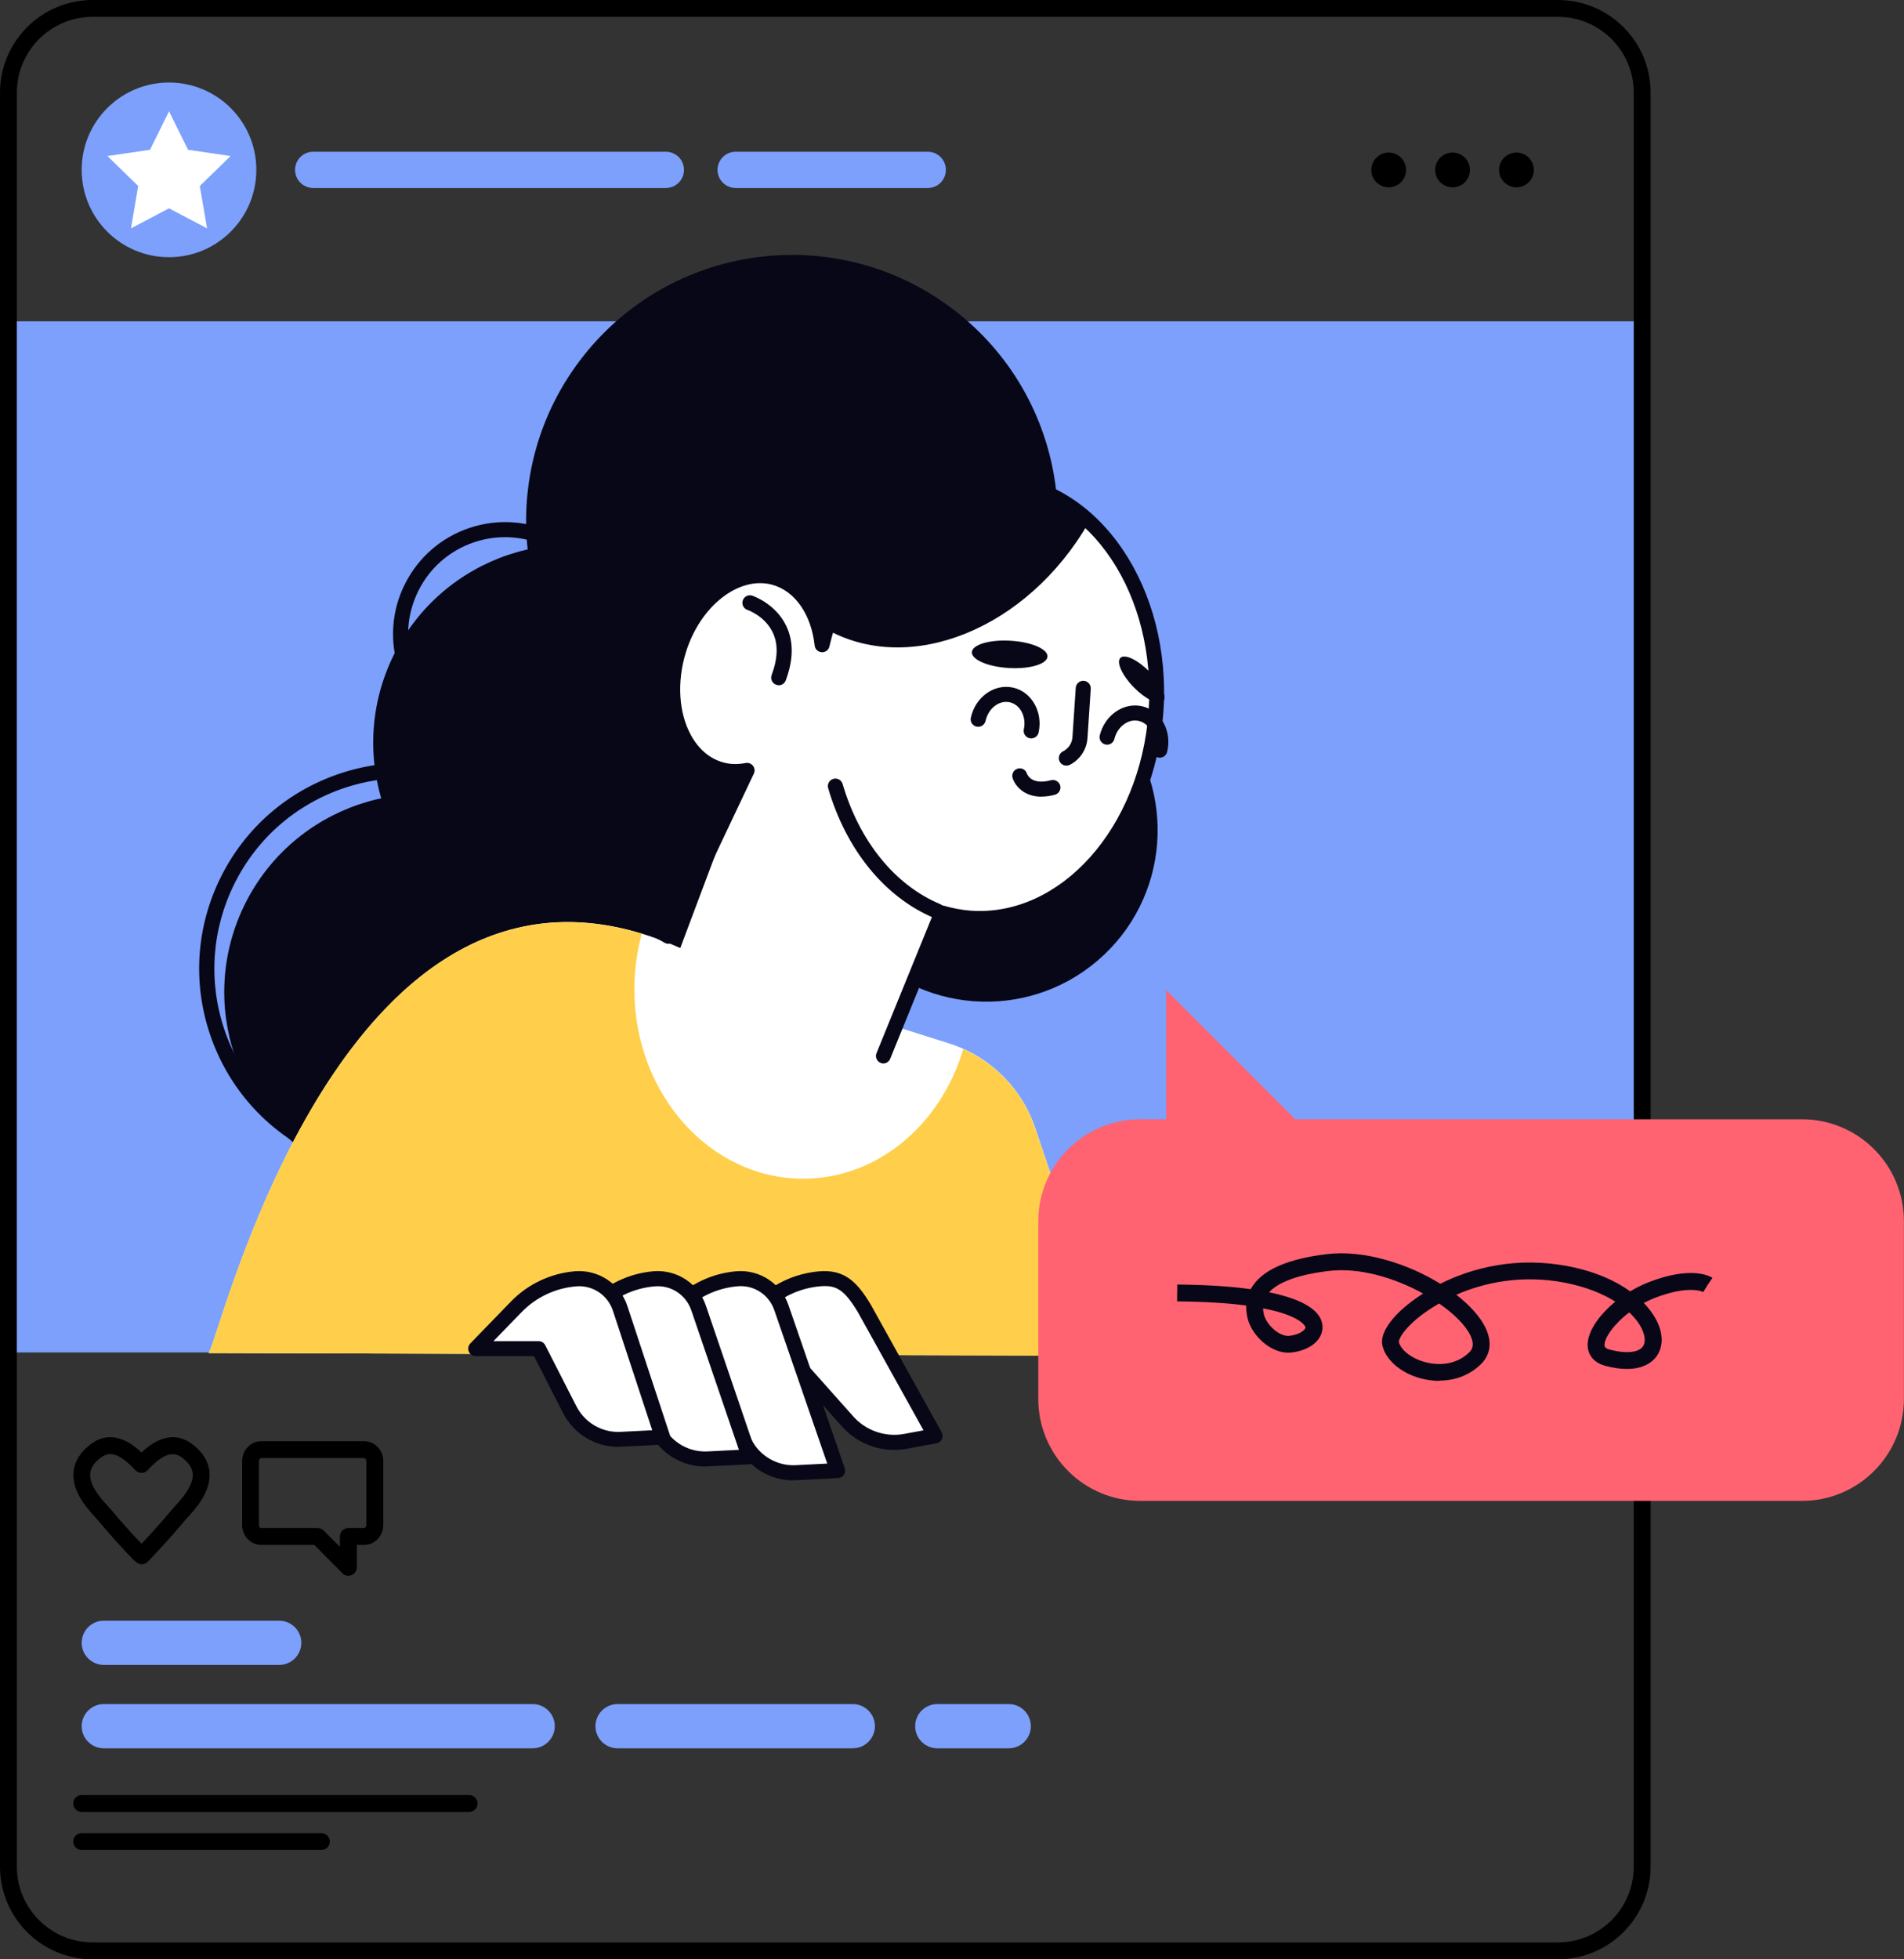 <?xml version="1.0" encoding="UTF-8"?>
<svg id="Capa_2" data-name="Capa 2" xmlns="http://www.w3.org/2000/svg" viewBox="0 0 225.65 232.18">
  <rect x="0" y="0" width="225.65" height="232.18" fill="#333333" stroke="none"/>
  <defs>
    <style>
      .cls-1 {
        fill: #fff;
      }

      .cls-2 {
        fill: #7ca0fc;
      }

      .cls-3 {
        fill: #ff6371;
      }

      .cls-4 {
        fill: #ffcf4b;
      }

      .cls-5 {
        fill: #080717;
      }
    </style>
  </defs>
  <g id="Layer_2" data-name="Layer 2">
    <g>
      <g>
        <path d="M184.65,2c4.95,0,8.97,4.02,8.97,8.97v210.24c0,4.95-4.02,8.97-8.97,8.97H10.97c-4.95,0-8.97-4.02-8.97-8.97V10.97C2,6.02,6.02,2,10.97,2h173.68M184.65,0H10.97C4.92,0,0,4.92,0,10.97v210.24c0,6.05,4.92,10.97,10.97,10.97h173.68c6.05,0,10.97-4.92,10.97-10.97V10.97c0-6.05-4.92-10.97-10.97-10.97h0Z"/>
        <rect class="cls-2" x="2" y="38.08" width="191.62" height="122.19"/>
        <path class="cls-2" d="M30.38,20.13c0,5.71-4.63,10.35-10.35,10.35s-10.35-4.63-10.35-10.35,4.63-10.35,10.35-10.35,10.35,4.63,10.35,10.35Z"/>
        <polygon class="cls-1" points="20.03 13.19 22.29 17.75 27.33 18.49 23.68 22.04 24.54 27.06 20.03 24.69 15.52 27.06 16.38 22.04 12.73 18.49 17.78 17.75 20.03 13.19"/>
        <path d="M16.79,185.36c-.24,0-.47-.08-.66-.25l-.28-.24c-.9-.92-2.55-2.67-4.14-4.59-.1-.11-.22-.25-.37-.42-.99-1.09-2.84-3.11-2.63-5.41.11-1.24.78-2.33,1.99-3.27,2.46-1.89,4.78-.28,6.07.94,1.29-1.21,3.61-2.83,6.07-.94h0c1.21.93,1.88,2.03,1.99,3.27.2,2.31-1.64,4.33-2.64,5.42-.15.16-.28.3-.37.42-1.71,2.06-3.73,4.18-4.31,4.78-.2.2-.46.31-.72.31ZM13.07,172.32c-.41,0-.79.15-1.16.44-.76.58-1.16,1.19-1.22,1.86-.13,1.43,1.33,3.03,2.12,3.89.18.19.33.36.44.49,1.29,1.56,2.63,3.01,3.52,3.94.88-.93,2.28-2.45,3.51-3.94.11-.13.26-.3.44-.49.78-.86,2.25-2.46,2.12-3.89-.06-.66-.46-1.27-1.22-1.86h0c-1.14-.88-2.34-.45-4.12,1.46-.19.2-.45.32-.73.32h0c-.28,0-.54-.11-.73-.32-1.2-1.28-2.14-1.9-2.96-1.9Z"/>
        <path d="M41.29,186.74c-.26,0-.52-.1-.71-.3l-3.33-3.36h-6.29c-1.25,0-2.26-1.06-2.26-2.35v-7.59c0-1.3,1.01-2.35,2.26-2.35h12.2c1.25,0,2.26,1.05,2.26,2.35v7.59c0,1.3-1.02,2.35-2.26,2.35h-.87v2.65c0,.41-.24.77-.62.92-.12.05-.25.08-.38.08ZM30.95,172.79c-.14,0-.26.16-.26.35v7.59c0,.19.12.35.26.35h6.71c.27,0,.52.11.71.3l1.91,1.93v-1.23c0-.55.45-1,1-1h1.87c.14,0,.26-.16.26-.35v-7.59c0-.19-.12-.35-.26-.35h-12.2Z"/>
        <path class="cls-2" d="M63.13,207.18H12.3c-1.44,0-2.62-1.17-2.62-2.62h0c0-1.44,1.17-2.62,2.62-2.62h50.83c1.44,0,2.62,1.17,2.62,2.62h0c0,1.44-1.17,2.62-2.62,2.62Z"/>
        <path class="cls-2" d="M101.07,207.18h-27.88c-1.44,0-2.62-1.17-2.62-2.62h0c0-1.44,1.17-2.62,2.62-2.62h27.88c1.44,0,2.62,1.17,2.62,2.62h0c0,1.44-1.17,2.62-2.62,2.62Z"/>
        <path class="cls-2" d="M119.55,207.18h-8.47c-1.44,0-2.62-1.17-2.62-2.62h0c0-1.44,1.17-2.62,2.62-2.62h8.47c1.44,0,2.62,1.17,2.62,2.62h0c0,1.44-1.17,2.62-2.62,2.62Z"/>
        <path class="cls-2" d="M78.91,22.28h-41.79c-1.19,0-2.15-.96-2.15-2.15h0c0-1.19.96-2.15,2.15-2.15h41.79c1.19,0,2.15.96,2.15,2.15h0c0,1.19-.96,2.15-2.15,2.15Z"/>
        <path class="cls-2" d="M109.95,22.28h-22.76c-1.19,0-2.15-.96-2.15-2.15h0c0-1.19.96-2.15,2.15-2.15h22.76c1.19,0,2.15.96,2.15,2.15h0c0,1.19-.96,2.15-2.15,2.15Z"/>
        <path class="cls-2" d="M33.09,197.3H12.3c-1.44,0-2.62-1.17-2.62-2.62h0c0-1.44,1.17-2.62,2.62-2.62h20.79c1.44,0,2.62,1.17,2.62,2.62h0c0,1.44-1.17,2.62-2.62,2.62Z"/>
        <path d="M55.61,214.72H9.68c-.55,0-1-.45-1-1s.45-1,1-1h45.92c.55,0,1,.45,1,1s-.45,1-1,1Z"/>
        <path d="M38.1,219.23H9.68c-.55,0-1-.45-1-1s.45-1,1-1h28.41c.55,0,1,.45,1,1s-.45,1-1,1Z"/>
        <g>
          <path d="M166.64,20.14c0,1.14-.92,2.06-2.06,2.06s-2.06-.92-2.06-2.06.92-2.06,2.06-2.06,2.06.92,2.06,2.06Z"/>
          <path d="M174.21,20.14c0,1.14-.92,2.06-2.06,2.06s-2.06-.92-2.06-2.06.92-2.06,2.06-2.06,2.06.92,2.06,2.06Z"/>
          <path d="M181.78,20.14c0,1.14-.92,2.06-2.06,2.06s-2.06-.92-2.06-2.06.92-2.06,2.06-2.06,2.06.92,2.06,2.06Z"/>
        </g>
      </g>
      <g>
        <circle class="cls-5" cx="116.89" cy="98.4" r="20.31" transform="translate(-35.9 99.83) rotate(-40.63)"/>
        <circle class="cls-5" cx="67.73" cy="88.01" r="23.49" transform="translate(-41.22 109.55) rotate(-63.6)"/>
        <circle class="cls-5" cx="50.07" cy="117.57" r="23.49" transform="translate(-77.5 110.15) rotate(-63.6)"/>
        <path class="cls-5" d="M47.98,139.19c-3.71,0-7.4-.86-10.82-2.55-5.83-2.9-10.19-7.89-12.27-14.06-2.08-6.17-1.63-12.78,1.27-18.62,2.89-5.83,7.89-10.19,14.06-12.27,6.17-2.08,12.78-1.63,18.62,1.27,5.83,2.9,10.19,7.89,12.27,14.06,2.08,6.17,1.63,12.78-1.27,18.62s-7.89,10.19-14.06,12.27c-2.55.86-5.18,1.29-7.8,1.29ZM47.99,92.2c-2.38,0-4.81.38-7.19,1.18-5.72,1.93-10.35,5.96-13.03,11.37-2.68,5.41-3.1,11.54-1.18,17.26,3.98,11.81,16.82,18.18,28.63,14.21,11.81-3.98,18.18-16.82,14.21-28.63-3.17-9.43-12-15.39-21.44-15.39Z"/>
        <path class="cls-5" d="M59.87,88.42c-5.54,0-10.73-3.5-12.59-9.04h0c-1.13-3.36-.89-6.96.69-10.13,1.58-3.17,4.29-5.55,7.65-6.68,3.36-1.13,6.96-.89,10.13.69,3.17,1.58,5.55,4.29,6.68,7.65,2.33,6.94-1.41,14.48-8.34,16.81-1.4.47-2.82.69-4.22.69ZM48.97,78.81c2.02,6,8.55,9.24,14.55,7.22,6-2.02,9.24-8.55,7.22-14.55-.98-2.91-3.03-5.26-5.78-6.62-2.75-1.36-5.86-1.58-8.77-.6-2.91.98-5.26,3.03-6.62,5.78-1.36,2.75-1.58,5.86-.6,8.77h0Z"/>
        <circle class="cls-5" cx="93.87" cy="61.73" r="31.51" transform="translate(-12.9 96.7) rotate(-51.47)"/>
        <circle class="cls-5" cx="80.88" cy="111.44" r="20.31"/>
        <path class="cls-1" d="M24.69,160.34c.98.19,15.7-65.92,55.93-47.99l7.91-21.06c-1.02.2-2.05.19-3.06-.09-4.71-1.3-7.03-7.7-5.04-14.15,1.83-5.95,6.9-9.82,11.3-8.63,3.18.86,5.27,4.03,5.71,7.97,2.7-11.68,11.48-19.99,21.25-19.3,11.14.79,19.35,13.01,18.33,27.29-1.02,14.28-10.88,25.21-22.02,24.41-1.16-.08-2.29-.3-3.39-.62l-5.12,13.58,5.99,1.9c4.81,1.52,8.6,5.25,10.21,10.03l9.08,26.98"/>
        <path class="cls-5" d="M97.32,74.19c.17.11.34.22.52.32,9.94,5.68,23.91.04,31.19-12.6.08-.14.16-.29.24-.43-3.01-2.8-6.69-4.57-10.75-4.87-9.43-.68-17.94,6.77-21.2,17.58Z"/>
        <path class="cls-5" d="M111.07,108.87c-.12,0-.23-.02-.34-.07-5.85-2.45-10.43-8.06-12.58-15.39-.14-.47.13-.97.6-1.11.48-.14.97.13,1.11.6,2,6.81,6.21,12,11.56,14.24.45.19.67.71.48,1.17-.14.34-.47.55-.82.55Z"/>
        <path class="cls-5" d="M132.78,77.96c-.51.51.2,2.07,1.6,3.5,1.4,1.42,2.95,2.17,3.47,1.66.51-.51-.2-2.07-1.6-3.5-1.4-1.42-2.95-2.17-3.47-1.66Z"/>
        <path class="cls-5" d="M115.18,77.28c-.05.89,1.91,1.74,4.38,1.88,2.47.15,4.52-.46,4.58-1.35s-1.91-1.74-4.38-1.88c-2.47-.15-4.52.46-4.58,1.35Z"/>
        <path class="cls-5" d="M126.38,90.73c-.33,0-.64-.18-.8-.49-.22-.44-.04-.98.4-1.2.65-.33,1.07-.96,1.12-1.68l.39-5.85c.03-.49.47-.87.95-.83.49.03.86.46.83.95l-.39,5.85c-.09,1.34-.89,2.55-2.1,3.16-.13.06-.26.09-.4.09Z"/>
        <path class="cls-5" d="M123.43,94.41c-2.12,0-3.15-1.34-3.42-2.2-.15-.47.11-.97.58-1.12.47-.15.96.11,1.11.57.09.24.63,1.39,2.86.8.47-.12.96.16,1.09.63.13.48-.16.96-.63,1.09-.59.16-1.12.22-1.59.22Z"/>
        <path class="cls-5" d="M92.28,81.2c-.1,0-.21-.02-.31-.06-.46-.17-.69-.69-.52-1.15.74-1.97.79-3.67.13-5.04-.93-1.96-2.96-2.66-2.99-2.67-.47-.16-.72-.66-.56-1.13.16-.47.66-.72,1.13-.56.11.04,2.77.95,4.03,3.6.87,1.83.85,4-.07,6.44-.13.36-.47.58-.83.58Z"/>
        <path class="cls-5" d="M104.71,126.03c-.11,0-.23-.02-.34-.07-.46-.19-.68-.71-.49-1.16l6.9-16.95c.17-.42.63-.65,1.08-.52,1.06.31,2.14.51,3.2.59,10.62.74,20.08-9.82,21.06-23.59.98-13.76-6.87-25.58-17.5-26.34-9.12-.64-17.67,7.17-20.32,18.61-.1.42-.46.72-.92.69-.43-.03-.79-.36-.83-.79-.41-3.72-2.35-6.48-5.05-7.21-3.95-1.06-8.53,2.54-10.22,8.03-1.07,3.48-.85,7.14.6,9.79.92,1.68,2.24,2.8,3.83,3.24.83.23,1.72.25,2.65.07.33-.07.67.06.88.33.21.27.25.62.1.93l-9.31,19.66c-.11.23-.31.4-.55.47-.24.07-.5.04-.72-.09-2.75-1.66-8.22-3.32-15.8-4.83-7.52-1.49-15.08,1.73-19.26,8.2-.27.41-.82.53-1.23.27-.41-.27-.53-.82-.27-1.23,4.58-7.09,12.86-10.62,21.1-8.99,7.19,1.42,12.4,2.96,15.51,4.57l8.23-17.39c-.62,0-1.24-.09-1.83-.26-2.06-.57-3.76-1.99-4.92-4.1-1.67-3.06-1.95-7.23-.74-11.17,1.97-6.39,7.53-10.53,12.38-9.23,2.5.67,4.47,2.63,5.55,5.36,3.62-10.48,12.17-17.37,21.24-16.71,11.61.83,20.21,13.5,19.15,28.24-1.02,14.24-10.66,25.28-21.77,25.28-.4,0-.8-.01-1.2-.04-.93-.07-1.87-.21-2.8-.44l-6.6,16.22c-.14.35-.47.56-.83.56Z"/>
        <path class="cls-4" d="M114.16,124.31c-2.64,8.93-10.14,15.37-18.98,15.37-11.04,0-20-10.05-20-22.44,0-2.29.31-4.5.88-6.59-36.79-11.2-50.44,49.87-51.38,49.69l107.08.33-9.08-26.98c-1.42-4.21-4.53-7.59-8.53-9.38Z"/>
        <path class="cls-5" d="M122.21,87.5c-.06,0-.13,0-.19-.02-.48-.1-.79-.58-.68-1.06.32-1.49-.43-2.92-1.68-3.2-1.25-.27-2.53.72-2.86,2.21-.11.48-.58.79-1.06.68-.48-.1-.79-.58-.68-1.06.53-2.45,2.76-4.05,4.98-3.57,2.21.48,3.58,2.87,3.05,5.32-.09.42-.46.7-.87.7Z"/>
        <path class="cls-5" d="M137.44,89.79c-.07,0-.14,0-.21-.03-.48-.12-.77-.6-.65-1.08.37-1.48-.35-2.94-1.59-3.24-.58-.15-1.2-.02-1.74.36-.58.4-1,1.03-1.18,1.77-.12.48-.6.77-1.08.65-.48-.12-.77-.6-.65-1.08.29-1.16.96-2.15,1.89-2.8.97-.67,2.1-.9,3.19-.63,2.2.54,3.5,2.97,2.9,5.4-.1.41-.46.68-.87.68Z"/>
      </g>
      <g>
        <g>
          <path class="cls-1" d="M92.78,159.82h-7.46l4.81-4.96c1.86-1.91,4.35-3.09,7-3.32h0c2.37-.2,3.58.64,5.3,3.5l8.4,15.11-3.54.65c-2.53.46-5.11-.42-6.82-2.34l-7.69-8.64Z"/>
          <path class="cls-5" d="M105.98,171.82c-2.33,0-4.6-.99-6.18-2.76l-7.43-8.34h-7.06c-.36,0-.68-.21-.82-.54-.14-.33-.07-.71.18-.97l4.81-4.96c2-2.07,4.69-3.34,7.57-3.59,3-.25,4.49,1.18,6.14,3.93l8.41,15.14c.14.25.15.55.03.81-.12.26-.36.44-.65.5l-3.54.65c-.49.09-.98.13-1.47.13ZM87.43,158.93h5.35c.25,0,.5.11.67.3l7.69,8.64c1.49,1.67,3.79,2.46,5.99,2.06l2.32-.43-7.79-14.02c-1.67-2.76-2.62-3.2-4.45-3.05-2.45.21-4.73,1.29-6.44,3.05l-3.34,3.44Z"/>
        </g>
        <g>
          <path class="cls-1" d="M82.97,159.82h-7.46l4.81-4.96c1.86-1.91,4.34-3.09,7-3.32h0c2.37-.2,4.56,1.25,5.3,3.5l6.63,19.23-4.91.25c-2.54.13-4.92-1.25-6.08-3.51l-5.3-11.19Z"/>
          <path class="cls-5" d="M94.02,175.43c-2.75,0-5.29-1.54-6.55-4.01l-5.07-10.71h-6.89c-.36,0-.68-.21-.82-.54-.14-.33-.07-.71.18-.97l4.81-4.96c2.01-2.07,4.69-3.34,7.57-3.59,2.79-.23,5.35,1.45,6.23,4.11l6.63,19.22c.09.26.05.56-.1.79-.16.23-.41.38-.69.39l-4.91.25c-.12,0-.25,0-.38,0ZM77.62,158.93h5.35c.34,0,.66.2.81.51l5.3,11.19c.98,1.93,3.07,3.12,5.23,3l3.73-.19-6.25-18.11c-.62-1.88-2.41-3.08-4.38-2.9-2.44.21-4.73,1.29-6.44,3.05l-3.34,3.44Z"/>
        </g>
        <g>
          <path class="cls-1" d="M73.16,159.82h-7.46l4.81-4.96c1.86-1.91,4.34-3.09,7-3.32h0c2.37-.2,4.56,1.25,5.3,3.5l6,17.59-4.91.25c-2.54.13-4.92-1.25-6.08-3.51l-4.66-9.56Z"/>
          <path class="cls-5" d="M83.57,173.79c-2.75,0-5.29-1.54-6.54-4.01l-4.43-9.07h-6.9c-.36,0-.68-.21-.82-.54-.14-.33-.07-.71.18-.97l4.81-4.96c2.01-2.07,4.69-3.34,7.57-3.59,2.78-.23,5.35,1.45,6.23,4.11l5.99,17.58c.09.26.05.56-.11.79-.16.23-.41.38-.69.39l-4.91.25c-.13,0-.25,0-.38,0ZM67.8,158.93h5.35c.34,0,.65.19.8.5l4.66,9.56c.99,1.94,3.07,3.12,5.23,3.01l3.73-.19-5.62-16.47c-.62-1.88-2.41-3.08-4.38-2.9-2.45.21-4.73,1.29-6.44,3.05l-3.34,3.44Z"/>
        </g>
        <g>
          <path class="cls-1" d="M63.83,159.82h-7.46l4.81-4.96c1.86-1.91,4.35-3.09,7-3.32h0c2.37-.2,4.56,1.25,5.3,3.5l5.03,15.27-4.91.25c-2.54.13-4.92-1.24-6.08-3.51l-3.69-7.23Z"/>
          <path class="cls-5" d="M73.28,171.46c-2.75,0-5.29-1.54-6.55-4.01l-3.44-6.74h-6.91c-.36,0-.68-.21-.82-.54-.14-.33-.07-.71.18-.97l4.81-4.96c2.01-2.07,4.69-3.34,7.57-3.59,2.78-.23,5.35,1.45,6.23,4.11l5.03,15.26c.09.26.05.55-.11.78-.16.23-.41.37-.69.39l-4.91.25c-.12,0-.25,0-.38,0ZM58.48,158.93h5.35c.33,0,.64.19.79.49l3.69,7.23c1,1.95,3.05,3.15,5.24,3.03l3.75-.19-4.66-14.16c-.62-1.87-2.42-3.07-4.38-2.89-2.45.21-4.73,1.29-6.44,3.05l-3.34,3.44Z"/>
        </g>
      </g>
      <path class="cls-3" d="M213.57,132.64h-60.06l-15.3-15.3v15.3h-3.08c-6.67,0-12.08,5.41-12.08,12.08v21.06c0,6.67,5.41,12.08,12.08,12.08h78.43c6.67,0,12.08-5.41,12.08-12.08v-21.06c0-6.67-5.41-12.08-12.08-12.08Z"/>
      <path class="cls-5" d="M170.59,163.64c-.73,0-1.47-.1-2.22-.3-2.31-.62-4.09-2.12-4.52-3.83-.32-1.27.69-2.69,1.6-3.65.72-.77,1.81-1.68,3.21-2.57-3.31-1.83-7.49-3.12-11.18-2.68-4.33.52-6.24,1.61-7.07,2.53,4.05.83,6.24,2.2,6.33,4.04.07,1.57-1.49,2.87-3.72,3.1-2.33.24-4.71-2.02-5.18-4.13-.11-.5-.16-.98-.14-1.44-2.07-.27-4.75-.46-8.2-.49l.02-2c3.38.03,6.29.22,8.71.55.09-.17.19-.33.31-.5,1.34-1.89,4.27-3.12,8.7-3.65,4.41-.53,9.58,1.12,13.46,3.51,3.77-1.89,9.03-3.25,15.13-2.08,3.18.61,5.61,1.71,7.37,2.98.68-.41,1.39-.77,2.13-1.06,5.17-2.03,7.38-.7,7.62-.54l-1.12,1.66.56-.83-.53.85s-1.66-.9-5.8.72c-.43.17-.85.37-1.25.58.98,1.01,1.6,2.05,1.89,2.97.46,1.43.22,2.77-.65,3.68-.67.7-2.31,1.73-5.82.79-1.25-.34-2-1.18-2.07-2.33-.09-1.59,1.26-3.62,3.28-5.27-1.52-.96-3.52-1.77-6-2.25-5.05-.97-9.5-.03-12.85,1.43,1.58,1.23,2.8,2.57,3.44,3.87.81,1.65.65,3.17-.46,4.3-1.29,1.31-3.07,2.01-4.99,2.01ZM170.56,154.47c-1.39.79-2.5,1.63-3.27,2.37-1.33,1.27-1.53,2.05-1.51,2.19.25.98,1.53,1.96,3.1,2.38,2.04.55,4,.11,5.27-1.18.2-.2.72-.74.09-2.02-.58-1.18-1.91-2.51-3.68-3.74ZM193.09,155.52c-1.83,1.4-2.98,3.05-2.93,3.9,0,.13.02.35.59.51,1.8.48,3.25.39,3.85-.24.48-.5.32-1.27.19-1.69-.25-.8-.83-1.66-1.71-2.48ZM149.69,155.03c0,.22.04.45.09.69.27,1.23,1.81,2.7,3.02,2.58,1.27-.13,1.93-.74,1.92-1.01,0-.02-.36-1.35-5.04-2.25Z"/>
    </g>
  </g>
</svg>